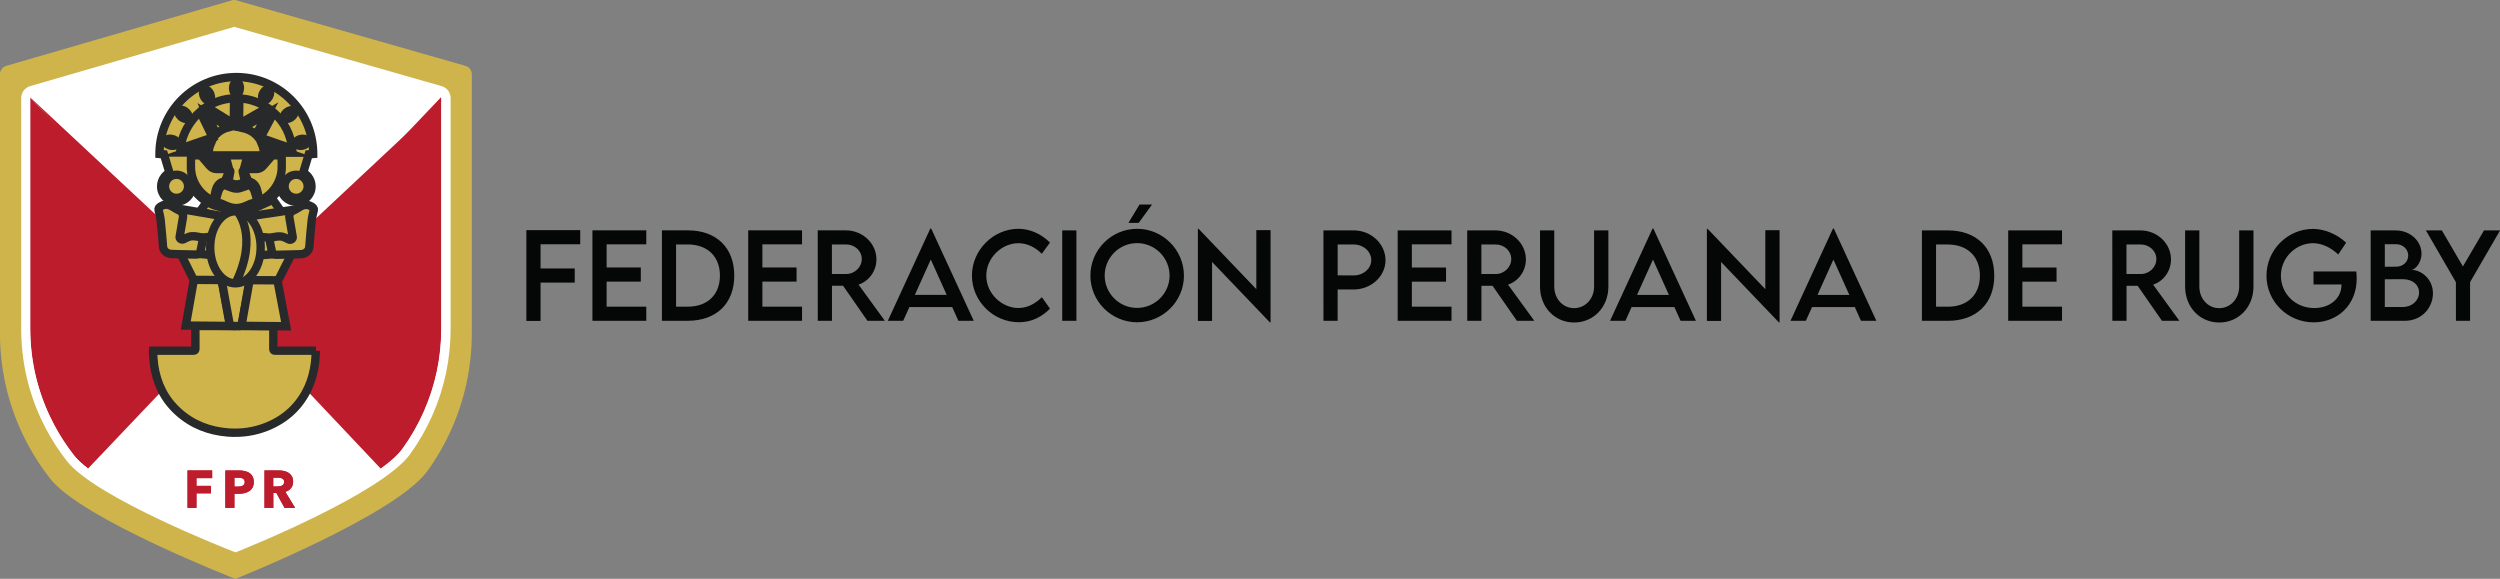 <?xml version="1.0" encoding="UTF-8" standalone="no"?>
<!-- Created with Inkscape (http://www.inkscape.org/) -->

<svg
   width="185.032mm"
   height="42.839mm"
   viewBox="0 0 185.032 42.839"
   version="1.1"
   id="svg1"
   xmlns="http://www.w3.org/2000/svg"
   xmlns:svg="http://www.w3.org/2000/svg">
  <rect x="0" y="0" width="185.032" height="42.839" fill="#808080" stroke="none"/>
  <defs
     id="defs1">
    <clipPath
       clipPathUnits="userSpaceOnUse"
       id="clipPath417">
      <path
         d="M 0,841.89 H 595.276 V 0 H 0 Z"
         transform="translate(-55.507,-112.842)"
         id="path417" />
    </clipPath>
    <clipPath
       clipPathUnits="userSpaceOnUse"
       id="clipPath419">
      <path
         d="M 0,841.89 H 595.276 V 0 H 0 Z"
         transform="translate(-137.88,-194.171)"
         id="path419" />
    </clipPath>
    <clipPath
       clipPathUnits="userSpaceOnUse"
       id="clipPath421">
      <path
         d="M 0,841.89 H 595.276 V 0 H 0 Z"
         transform="translate(-138.419,-192.876)"
         id="path421" />
    </clipPath>
    <clipPath
       clipPathUnits="userSpaceOnUse"
       id="clipPath423">
      <path
         d="M 0,841.89 H 595.276 V 0 H 0 Z"
         transform="translate(-137.538,-144.367)"
         id="path423" />
    </clipPath>
    <clipPath
       clipPathUnits="userSpaceOnUse"
       id="clipPath425">
      <path
         d="M 0,841.89 H 595.276 V 0 H 0 Z"
         transform="translate(-51.291,-195.213)"
         id="path425" />
    </clipPath>
    <clipPath
       clipPathUnits="userSpaceOnUse"
       id="clipPath427">
      <path
         d="M 0,841.89 H 595.276 V 0 H 0 Z"
         transform="translate(-111.25,-139.708)"
         id="path427" />
    </clipPath>
    <clipPath
       clipPathUnits="userSpaceOnUse"
       id="clipPath429">
      <path
         d="M 0,841.89 H 595.276 V 0 H 0 Z"
         transform="translate(-88.676,-171.369)"
         id="path429" />
    </clipPath>
    <clipPath
       clipPathUnits="userSpaceOnUse"
       id="clipPath431">
      <path
         d="M 0,841.89 H 595.276 V 0 H 0 Z"
         transform="translate(-102.227,-171.369)"
         id="path431" />
    </clipPath>
    <clipPath
       clipPathUnits="userSpaceOnUse"
       id="clipPath433">
      <path
         d="M 0,841.89 H 595.276 V 0 H 0 Z"
         transform="translate(-81.589,-169.643)"
         id="path433" />
    </clipPath>
    <clipPath
       clipPathUnits="userSpaceOnUse"
       id="clipPath435">
      <path
         d="M 0,841.89 H 595.276 V 0 H 0 Z"
         transform="translate(-83.941,-144.982)"
         id="path435" />
    </clipPath>
    <clipPath
       clipPathUnits="userSpaceOnUse"
       id="clipPath437">
      <path
         d="M 0,841.89 H 595.276 V 0 H 0 Z"
         transform="translate(-92.126,-156.857)"
         id="path437" />
    </clipPath>
    <clipPath
       clipPathUnits="userSpaceOnUse"
       id="clipPath439">
      <path
         d="M 0,841.89 H 595.276 V 0 H 0 Z"
         transform="translate(-94.553,-197.115)"
         id="path439" />
    </clipPath>
    <clipPath
       clipPathUnits="userSpaceOnUse"
       id="clipPath441">
      <path
         d="M 0,841.89 H 595.276 V 0 H 0 Z"
         transform="translate(-98.748,-177.817)"
         id="path441" />
    </clipPath>
    <clipPath
       clipPathUnits="userSpaceOnUse"
       id="clipPath443">
      <path
         d="M 0,841.89 H 595.276 V 0 H 0 Z"
         transform="translate(-99.94,-183.101)"
         id="path443" />
    </clipPath>
    <clipPath
       clipPathUnits="userSpaceOnUse"
       id="clipPath445">
      <path
         d="M 0,841.89 H 595.276 V 0 H 0 Z"
         transform="translate(-89.197,-183.164)"
         id="path445" />
    </clipPath>
    <clipPath
       clipPathUnits="userSpaceOnUse"
       id="clipPath447">
      <path
         d="M 0,841.89 H 595.276 V 0 H 0 Z"
         transform="translate(-81.185,-182.674)"
         id="path447" />
    </clipPath>
    <clipPath
       clipPathUnits="userSpaceOnUse"
       id="clipPath449">
      <path
         d="M 0,841.89 H 595.276 V 0 H 0 Z"
         transform="translate(-107.118,-183.049)"
         id="path449" />
    </clipPath>
    <clipPath
       clipPathUnits="userSpaceOnUse"
       id="clipPath451">
      <path
         d="M 0,841.89 H 595.276 V 0 H 0 Z"
         transform="translate(-88.389,-189.401)"
         id="path451" />
    </clipPath>
    <clipPath
       clipPathUnits="userSpaceOnUse"
       id="clipPath453">
      <path
         d="M 0,841.89 H 595.276 V 0 H 0 Z"
         transform="translate(-96.024,-186.524)"
         id="path453" />
    </clipPath>
    <clipPath
       clipPathUnits="userSpaceOnUse"
       id="clipPath455">
      <path
         d="M 0,841.89 H 595.276 V 0 H 0 Z"
         transform="translate(-99.61,-184.391)"
         id="path455" />
    </clipPath>
    <clipPath
       clipPathUnits="userSpaceOnUse"
       id="clipPath457">
      <path
         d="M 0,841.89 H 595.276 V 0 H 0 Z"
         transform="translate(-104.77,-188.424)"
         id="path457" />
    </clipPath>
    <clipPath
       clipPathUnits="userSpaceOnUse"
       id="clipPath459">
      <path
         d="M 0,841.89 H 595.276 V 0 H 0 Z"
         transform="translate(-83.351,-188.512)"
         id="path459" />
    </clipPath>
    <clipPath
       clipPathUnits="userSpaceOnUse"
       id="clipPath461">
      <path
         d="M 0,841.89 H 595.276 V 0 H 0 Z"
         transform="translate(-95.183,-192.648)"
         id="path461" />
    </clipPath>
    <clipPath
       clipPathUnits="userSpaceOnUse"
       id="clipPath463">
      <path
         d="M 0,841.89 H 595.276 V 0 H 0 Z"
         transform="translate(-88.278,-190.854)"
         id="path463" />
    </clipPath>
    <clipPath
       clipPathUnits="userSpaceOnUse"
       id="clipPath465">
      <path
         d="M 0,841.89 H 595.276 V 0 H 0 Z"
         transform="translate(-87.82,-192.891)"
         id="path465" />
    </clipPath>
    <clipPath
       clipPathUnits="userSpaceOnUse"
       id="clipPath467">
      <path
         d="M 0,841.89 H 595.276 V 0 H 0 Z"
         transform="translate(-100.42,-192.249)"
         id="path467" />
    </clipPath>
    <clipPath
       clipPathUnits="userSpaceOnUse"
       id="clipPath469">
      <path
         d="M 0,841.89 H 595.276 V 0 H 0 Z"
         transform="translate(-93.871,-194.663)"
         id="path469" />
    </clipPath>
    <clipPath
       clipPathUnits="userSpaceOnUse"
       id="clipPath471">
      <path
         d="M 0,841.89 H 595.276 V 0 H 0 Z"
         transform="translate(-94.641,-173.711)"
         id="path471" />
    </clipPath>
    <clipPath
       clipPathUnits="userSpaceOnUse"
       id="clipPath473">
      <path
         d="M 0,841.89 H 595.276 V 0 H 0 Z"
         transform="translate(-79.572,-174.191)"
         id="path473" />
    </clipPath>
    <clipPath
       clipPathUnits="userSpaceOnUse"
       id="clipPath475">
      <path
         d="M 0,841.89 H 595.276 V 0 H 0 Z"
         transform="translate(-104.671,-174.195)"
         id="path475" />
    </clipPath>
    <clipPath
       clipPathUnits="userSpaceOnUse"
       id="clipPath477">
      <path
         d="M 0,841.89 H 595.276 V 0 H 0 Z"
         transform="translate(-89.821,-178.707)"
         id="path477" />
    </clipPath>
    <clipPath
       clipPathUnits="userSpaceOnUse"
       id="clipPath479">
      <path
         d="M 0,841.89 H 595.276 V 0 H 0 Z"
         transform="translate(-97.348,-179.499)"
         id="path479" />
    </clipPath>
    <clipPath
       clipPathUnits="userSpaceOnUse"
       id="clipPath481">
      <path
         d="M 0,841.89 H 595.276 V 0 H 0 Z"
         transform="translate(-89.732,-163.653)"
         id="path481" />
    </clipPath>
    <clipPath
       clipPathUnits="userSpaceOnUse"
       id="clipPath483">
      <path
         d="M 0,841.89 H 595.276 V 0 H 0 Z"
         transform="translate(-82.571,-169.126)"
         id="path483" />
    </clipPath>
    <clipPath
       clipPathUnits="userSpaceOnUse"
       id="clipPath485">
      <path
         d="M 0,841.89 H 595.276 V 0 H 0 Z"
         transform="translate(-99.306,-163.609)"
         id="path485" />
    </clipPath>
    <clipPath
       clipPathUnits="userSpaceOnUse"
       id="clipPath487">
      <path
         d="M 0,841.89 H 595.276 V 0 H 0 Z"
         transform="translate(-106.469,-169.081)"
         id="path487" />
    </clipPath>
    <clipPath
       clipPathUnits="userSpaceOnUse"
       id="clipPath489">
      <path
         d="M 0,841.89 H 595.276 V 0 H 0 Z"
         transform="translate(-99.66,-161.398)"
         id="path489" />
    </clipPath>
    <clipPath
       clipPathUnits="userSpaceOnUse"
       id="clipPath491">
      <path
         d="M 0,841.89 H 595.276 V 0 H 0 Z"
         transform="translate(-94.726,-168.983)"
         id="path491" />
    </clipPath>
    <clipPath
       clipPathUnits="userSpaceOnUse"
       id="clipPath493">
      <path
         d="M 0,841.89 H 595.276 V 0 H 0 Z"
         transform="translate(-101.126,-189.515)"
         id="path493" />
    </clipPath>
    <clipPath
       clipPathUnits="userSpaceOnUse"
       id="clipPath495">
      <path
         d="M 0,841.89 H 595.276 V 0 H 0 Z"
         transform="translate(-89.583,-184.452)"
         id="path495" />
    </clipPath>
    <clipPath
       clipPathUnits="userSpaceOnUse"
       id="clipPath497">
      <path
         d="M 0,841.89 H 595.276 V 0 H 0 Z"
         transform="translate(-99.888,-183.121)"
         id="path497" />
    </clipPath>
    <clipPath
       clipPathUnits="userSpaceOnUse"
       id="clipPath499">
      <path
         d="M 0,841.89 H 595.276 V 0 H 0 Z"
         transform="translate(-107.519,-152.628)"
         id="path499" />
    </clipPath>
    <clipPath
       clipPathUnits="userSpaceOnUse"
       id="clipPath501">
      <path
         d="M 0,841.89 H 595.276 V 0 H 0 Z"
         transform="translate(-95.629,-144.921)"
         id="path501" />
    </clipPath>
    <clipPath
       clipPathUnits="userSpaceOnUse"
       id="clipPath503">
      <path
         d="M 0,841.89 H 595.276 V 0 H 0 Z"
         transform="translate(-84.313,-114.588)"
         id="path503" />
    </clipPath>
    <clipPath
       clipPathUnits="userSpaceOnUse"
       id="clipPath505">
      <path
         d="m 84.313,114.588 v -7.851 h 1.875 v 3.049 h 3.035 v 1.563 h -3.038 v 1.621 h 3.296 v 1.618 z"
         transform="translate(-84.913,-116.242)"
         id="path505" />
    </clipPath>
    <clipPath
       clipPathUnits="userSpaceOnUse"
       id="clipPath507">
      <path
         d="M 0,841.89 H 595.276 V 0 H 0 Z"
         transform="translate(-92.253,-114.58)"
         id="path507" />
    </clipPath>
    <clipPath
       clipPathUnits="userSpaceOnUse"
       id="clipPath509">
      <path
         d="m 92.253,114.58 v -7.845 h 1.895 v 2.956 h 0.944 c 0.407,0 0.799,0.048 1.177,0.135 v 0 c 0.377,0.089 0.709,0.231 0.995,0.422 v 0 c 0.291,0.188 0.52,0.444 0.688,0.758 v 0 c 0.17,0.313 0.256,0.701 0.256,1.16 v 0 c 0,0.45 -0.077,0.83 -0.239,1.137 v 0 c -0.158,0.307 -0.375,0.554 -0.656,0.743 v 0 c -0.275,0.186 -0.6,0.326 -0.978,0.409 v 0 c -0.369,0.084 -0.77,0.131 -1.199,0.131 v 0 z m 1.895,-1.527 h 0.834 c 0.169,0 0.335,-0.01 0.489,-0.031 v 0 c 0.163,-0.026 0.304,-0.067 0.43,-0.136 v 0 c 0.128,-0.066 0.226,-0.158 0.3,-0.276 v 0 c 0.075,-0.121 0.11,-0.273 0.11,-0.457 v 0 c 0,-0.183 -0.035,-0.335 -0.11,-0.458 v 0 c -0.074,-0.123 -0.176,-0.223 -0.304,-0.295 v 0 c -0.129,-0.073 -0.275,-0.127 -0.439,-0.154 v 0 c -0.162,-0.029 -0.334,-0.044 -0.51,-0.044 v 0 h -0.8 z"
         transform="translate(-92.944,-116.493)"
         id="path509" />
    </clipPath>
    <clipPath
       clipPathUnits="userSpaceOnUse"
       id="clipPath511">
      <path
         d="M 0,841.89 H 595.276 V 0 H 0 Z"
         transform="translate(-100.461,-114.588)"
         id="path511" />
    </clipPath>
    <clipPath
       clipPathUnits="userSpaceOnUse"
       id="clipPath513">
      <path
         d="m 100.462,114.588 v -7.851 h 1.851 l -0.003,3.117 h 0.647 l 1.708,-3.117 h 2.216 l -2.053,3.362 c 0.509,0.157 0.914,0.412 1.197,0.777 v 0 c 0.289,0.358 0.436,0.807 0.436,1.339 v 0 c 0,0.453 -0.085,0.83 -0.257,1.132 v 0 c -0.17,0.304 -0.399,0.547 -0.682,0.733 v 0 c -0.283,0.184 -0.605,0.314 -0.966,0.393 v 0 c -0.36,0.078 -0.728,0.115 -1.104,0.115 v 0 z m 1.836,-1.527 h 1.015 c 0.139,0 0.288,-0.016 0.441,-0.034 v 0 c 0.152,-0.022 0.291,-0.064 0.411,-0.13 v 0 c 0.124,-0.062 0.222,-0.148 0.303,-0.263 v 0 c 0.079,-0.115 0.116,-0.268 0.116,-0.452 v 0 c 0,-0.2 -0.042,-0.36 -0.128,-0.487 v 0 c -0.087,-0.127 -0.194,-0.223 -0.328,-0.287 v 0 c -0.136,-0.069 -0.282,-0.115 -0.448,-0.137 v 0 c -0.161,-0.026 -0.323,-0.044 -0.477,-0.044 v 0 h -0.905 z"
         transform="translate(-101.206,-116.645)"
         id="path513" />
    </clipPath>
  </defs>
  <g
     id="layer1"
     transform="translate(-3.819,-2.066)">
    <path
       id="path415"
       d="m 46.762,20.145 v -1.046 h -3.985 v 6.718 h 1.05 v -2.836 h 2.53 v -1.046 h -2.53 v -1.79 z m 4.89,0.004 v -1.034 h -3.985 v 6.693 h 3.985 v -1.046 h -2.935 v -1.852 h 2.53 v -1.046 h -2.53 v -1.716 z m 3.064,-1.034 h -1.906 v 6.693 h 1.906 c 2.125,0 3.448,-1.282 3.448,-3.34 0,-2.071 -1.323,-3.357 -3.448,-3.353 z m 0.008,5.647 h -0.868 v -4.605 h 0.856 c 1.468,0 2.39,0.889 2.39,2.307 0,1.414 -0.918,2.299 -2.377,2.299 z m 8.456,-4.614 v -1.034 h -3.985 v 6.693 h 3.985 v -1.046 h -2.935 v -1.852 h 2.53 v -1.046 h -2.53 v -1.716 z m 6.129,5.66 -1.947,-2.679 c 0.769,-0.248 1.323,-1 1.323,-1.864 0,-1.191 -1.021,-2.15 -2.265,-2.15 h -2.079 l 0.004,6.693 h 1.05 v -2.592 h 0.823 l 1.802,2.592 z m -3.919,-3.464 v -2.187 h 1.054 c 0.624,0 1.158,0.463 1.158,1.083 0,0.599 -0.525,1.108 -1.158,1.104 z m 9.361,3.464 h 1.137 l -3.15,-6.83 h -0.062 l -3.146,6.83 h 1.137 l 0.459,-1.017 h 3.167 z m -3.22,-1.918 1.178,-2.617 1.178,2.617 z m 7.696,2.026 c 0.996,0 1.732,-0.434 2.307,-1.005 l -0.604,-0.847 c -0.463,0.459 -1.05,0.798 -1.736,0.798 -1.199,0 -2.377,-1.042 -2.377,-2.394 0,-1.339 1.162,-2.402 2.373,-2.402 0.657,0 1.265,0.31 1.736,0.781 l 0.608,-0.827 c -0.653,-0.641 -1.455,-1.009 -2.323,-1.021 -1.881,0 -3.456,1.579 -3.456,3.464 0,1.889 1.575,3.452 3.473,3.452 z m 3.21,-0.107 h 1.05 v -6.693 h -1.05 z m 5.66,-7.247 0.988,-1.356 h -0.926 l -0.823,1.356 z m -0.12,7.355 c 1.906,0 3.469,-1.554 3.469,-3.448 0,-1.91 -1.563,-3.469 -3.464,-3.469 -1.906,0 -3.46,1.559 -3.46,3.469 0,1.893 1.554,3.448 3.456,3.448 z m 0,-1.062 c -1.319,0 -2.398,-1.075 -2.398,-2.394 0,-1.323 1.079,-2.402 2.398,-2.402 1.319,0 2.406,1.079 2.406,2.402 0,1.319 -1.087,2.394 -2.406,2.394 z m 8.826,-5.755 v 4.366 l -4.271,-4.465 h -0.054 v 6.817 h 1.05 v -4.366 l 4.279,4.473 h 0.05 v -6.825 z m 4.969,6.71 h 1.05 v -2.319 h 1.186 c 1.294,0 2.356,-0.972 2.356,-2.166 0,-1.215 -1.062,-2.208 -2.356,-2.208 h -2.237 z m 2.237,-3.361 -1.186,-0.004 v -2.286 h 1.186 c 0.719,0 1.302,0.521 1.302,1.158 0,0.628 -0.583,1.137 -1.302,1.133 z m 7.241,-2.299 v -1.034 h -3.985 v 6.693 h 3.985 v -1.046 h -2.935 v -1.852 h 2.53 v -1.046 h -2.53 v -1.716 z m 6.129,5.66 -1.947,-2.679 c 0.769,-0.248 1.323,-1 1.323,-1.864 0,-1.191 -1.021,-2.15 -2.265,-2.15 h -2.079 l 0.004,6.693 h 1.05 v -2.592 h 0.823 l 1.802,2.592 z m -3.919,-3.464 v -2.187 h 1.054 c 0.624,0 1.158,0.463 1.158,1.083 0,0.599 -0.525,1.108 -1.158,1.104 z m 6.866,3.588 c 1.426,0 2.534,-1.124 2.534,-2.662 v -4.155 h -1.058 v 4.151 c 0,0.926 -0.661,1.604 -1.48,1.604 -0.819,0 -1.468,-0.678 -1.468,-1.604 v -4.151 h -1.054 v 4.155 c 0,1.538 1.104,2.662 2.526,2.662 z m 7.877,-0.124 h 1.137 l -3.15,-6.83 h -0.062 l -3.146,6.83 h 1.137 l 0.459,-1.017 h 3.167 z m -3.22,-1.918 1.178,-2.617 1.178,2.617 z m 9.493,-4.791 v 4.366 l -4.271,-4.465 h -0.054 v 6.817 h 1.05 v -4.366 l 4.279,4.473 h 0.05 v -6.825 z m 7.082,6.71 h 1.137 l -3.15,-6.83 h -0.062 l -3.146,6.83 h 1.137 l 0.459,-1.017 h 3.167 z m -3.22,-1.918 1.178,-2.617 1.178,2.617 z m 9.634,-4.775 h -1.906 v 6.693 h 1.906 c 2.125,0 3.448,-1.282 3.448,-3.34 0,-2.071 -1.323,-3.357 -3.448,-3.353 z m 0.008,5.647 h -0.868 v -4.605 h 0.856 c 1.468,0 2.39,0.889 2.39,2.307 0,1.414 -0.918,2.299 -2.377,2.299 z m 8.456,-4.614 v -1.034 h -3.985 v 6.693 h 3.985 v -1.046 h -2.935 v -1.852 h 2.53 v -1.046 h -2.53 v -1.716 z m 8.688,5.66 -1.947,-2.679 c 0.769,-0.248 1.323,-1 1.323,-1.864 0,-1.191 -1.021,-2.15 -2.265,-2.15 h -2.079 l 0.004,6.693 h 1.05 v -2.592 h 0.823 l 1.802,2.592 z m -3.919,-3.464 v -2.187 h 1.054 c 0.624,0 1.158,0.463 1.158,1.083 0,0.599 -0.525,1.108 -1.158,1.104 z m 6.866,3.588 c 1.426,0 2.534,-1.124 2.534,-2.662 v -4.155 h -1.058 v 4.151 c 0,0.926 -0.661,1.604 -1.48,1.604 -0.819,0 -1.468,-0.678 -1.468,-1.604 v -4.151 h -1.054 v 4.155 c 0,1.538 1.104,2.662 2.526,2.662 z m 10.145,-3.779 h -3.167 v 0.963 h 2.071 v 0.021 c 0,1.021 -0.864,1.724 -2.013,1.724 -1.426,0 -2.472,-1.079 -2.472,-2.394 0,-1.385 1.158,-2.406 2.377,-2.406 0.637,0 1.339,0.322 1.864,0.839 l 0.587,-0.872 c -0.633,-0.616 -1.596,-1.021 -2.439,-1.025 -1.902,0 -3.456,1.563 -3.456,3.464 0,1.898 1.546,3.452 3.493,3.452 1.74,0 3.183,-1.253 3.183,-3.241 0,-0.19 -0.012,-0.372 -0.029,-0.525 z m 4.073,-0.116 c 0.248,0 0.752,-0.484 0.752,-1.203 0,-0.889 -0.781,-1.72 -1.935,-1.72 h -1.827 v 6.693 h 2.501 c 1.331,0 2.108,-1.013 2.108,-2.038 0,-1.042 -0.848,-1.732 -1.6,-1.732 z m -1.12,-1.902 c 0.471,0 0.889,0.356 0.889,0.835 0,0.475 -0.384,0.835 -0.901,0.831 l -0.831,0.004 v -1.67 z m 0.517,4.647 h -1.36 v -2.051 l 1.344,-0.004 c 0.761,0 1.191,0.463 1.191,0.972 0,0.645 -0.571,1.083 -1.174,1.083 z m 3.904,1.025 h 1.046 v -2.861 l 2.22,-3.832 H 187.669 l -1.563,2.667 -1.559,-2.667 h -1.182 l 2.22,3.832 z m 0,0"
       style="fill:#050606;fill-opacity:1;fill-rule:nonzero;stroke:none;stroke-width:0.353"
       aria-label="FEDERACIÓN PERUANA DE RUGBY" />
    <path
       id="path416"
       d="M 0,0 C -0.46,0.584 -0.906,1.182 -1.337,1.785 -3.08,4.22 -4.603,6.818 -5.884,9.55 c -2.986,6.367 -4.653,13.475 -4.653,20.973 v 54.286 c 0,0.816 0.538,1.534 1.324,1.762 L 38.55,100.44 87.064,86.568 c 0.788,-0.225 1.33,-0.946 1.33,-1.764 V 30.523 c 0,-7.127 -1.506,-13.904 -4.22,-20.024 C 82.775,7.344 81.058,4.364 79.062,1.599 72.399,-7.63 38.833,-20.992 38.833,-20.992 38.833,-20.992 6.667,-8.492 0,0"
       style="fill:#ceb44b;fill-opacity:1;fill-rule:nonzero;stroke:none"
       transform="matrix(0.353,0,0,-0.353,7.536,37.499)"
       clip-path="url(#clipPath417)" />
    <path
       id="path418"
       d="M 0,0 -43.785,12.521 -86.896,0.005 c -0.292,-0.086 -0.496,-0.36 -0.496,-0.664 v -49.304 c 0,-6.515 1.392,-12.781 4.132,-18.634 1.132,-2.407 2.489,-4.726 4.039,-6.894 0.387,-0.539 0.784,-1.072 1.191,-1.589 2.73,-3.482 10.521,-7.804 18.046,-11.422 7.519,-3.619 14.779,-6.532 16.448,-7.194 3.422,1.387 30.278,12.463 35.75,20.039 1.785,2.466 3.307,5.127 4.536,7.904 2.491,5.614 3.756,11.599 3.756,17.79 V -0.662 C 0.506,-0.36 0.298,-0.083 0,0"
       style="fill:#ffffff;fill-opacity:1;fill-rule:nonzero;stroke:none"
       transform="matrix(0.353,0,0,-0.353,36.596,8.808)"
       clip-path="url(#clipPath419)" />
    <path
       id="path420"
       d="m 0,0 -43.504,-40.704 -43.52,40.64 42.978,-46.895 z"
       style="fill:#bc1c2c;fill-opacity:1;fill-rule:nonzero;stroke:none"
       transform="matrix(0.353,0,0,-0.353,36.786,9.265)"
       clip-path="url(#clipPath421)" />
    <path
       id="path422"
       d="m 0,0 c 0,-6.068 -1.241,-11.94 -3.681,-17.446 -1.206,-2.723 -2.704,-5.329 -4.452,-7.75 -0.945,-1.31 -2.546,-2.732 -4.555,-4.181 L -43.276,3.004 -74.049,-29.37 c -1.264,0.961 -2.283,1.895 -2.973,2.775 -0.399,0.51 -0.791,1.035 -1.171,1.56 -1.518,2.128 -2.85,4.401 -3.957,6.762 -2.692,5.74 -4.056,11.886 -4.056,18.273 v 48.354 c 0,0.03 0.006,0.064 0.009,0.091 L -43.276,3.004 -0.022,48.509 C -0.008,48.457 0,48.406 0,48.353 Z"
       style="fill:#bc1c2c;fill-opacity:1;fill-rule:nonzero;stroke:none"
       transform="matrix(0.353,0,0,-0.353,36.475,26.378)"
       clip-path="url(#clipPath423)" />
    <path
       id="path424"
       d="m 0,0 c -1.104,-0.321 -1.875,-1.347 -1.875,-2.491 v -48.353 c 0,-6.671 1.43,-13.09 4.237,-19.087 1.158,-2.468 2.549,-4.841 4.138,-7.063 0.392,-0.551 0.802,-1.099 1.216,-1.625 6.034,-7.685 33.818,-18.543 34.999,-19 l 0.348,-0.137 0.352,0.141 c 1.232,0.487 30.227,12.1 36.254,20.45 1.826,2.529 3.39,5.254 4.65,8.098 2.55,5.752 3.845,11.881 3.845,18.223 v 48.351 c 0,1.146 -0.775,2.172 -1.882,2.49 L 42.804,12.431 Z m 26.923,-88.641 c -7.382,3.549 -15.02,7.787 -17.697,11.201 -0.4,0.509 -0.789,1.035 -1.17,1.561 -1.517,2.126 -2.851,4.4 -3.956,6.763 -2.693,5.737 -4.058,11.884 -4.058,18.272 v 48.353 c 0,0.299 0.203,0.569 0.49,0.649 l 42.276,12.28 42.946,-12.282 c 0.289,-0.083 0.493,-0.353 0.493,-0.649 v -48.351 c 0,-6.07 -1.241,-11.942 -3.681,-17.448 -1.206,-2.723 -2.701,-5.329 -4.45,-7.75 -5.366,-7.432 -31.704,-18.293 -35.063,-19.652 -1.637,0.648 -8.755,3.504 -16.13,7.053"
       style="fill:#ffffff;fill-opacity:1;fill-rule:nonzero;stroke:none"
       transform="matrix(0.353,0,0,-0.353,6.049,8.441)"
       clip-path="url(#clipPath425)" />
    <path
       id="path426"
       d="m 0,0 h -0.582 c -2.648,0 -5.295,0.006 -7.943,-0.004 -0.308,0 -0.413,0.084 -0.41,0.417 0.011,1.432 -0.01,2.863 0.011,4.295 0.007,0.375 0.105,0.454 -0.261,0.454 -5.144,-0.013 -10.491,0.017 -15.635,0.017 h -0.456 V 4.714 c 0,-1.423 -0.01,-2.843 0.01,-4.259 0.004,-0.366 -0.098,-0.459 -0.449,-0.459 -2.659,0.015 -5.323,0.004 -7.979,0.002 h -0.439 c -0.013,-0.142 -0.033,-0.22 -0.028,-0.299 0.072,-0.917 0.102,-1.844 0.234,-2.754 0.564,-3.868 2.193,-7.166 5.069,-9.761 2.966,-2.683 6.494,-4.02 10.392,-4.333 2.841,-0.218 5.613,0.171 8.27,1.257 3.886,1.592 6.811,4.261 8.602,8.187 0.727,1.601 1.155,3.298 1.388,5.043 C -0.093,-1.806 -0.067,-0.931 0,0"
       style="fill:#ceb44b;fill-opacity:1;fill-rule:evenodd;stroke:#28292b;stroke-width:1.754;stroke-linecap:butt;stroke-linejoin:miter;stroke-miterlimit:10;stroke-dasharray:none;stroke-opacity:1"
       transform="matrix(0.353,0,0,-0.353,27.201,28.021)"
       clip-path="url(#clipPath427)" />
    <path
       id="path428"
       d="m 0,0 -1.783,-2.486 8.29,-2.015 0.065,1.588 z"
       style="fill:#ceb44b;fill-opacity:1;fill-rule:evenodd;stroke:#28292b;stroke-width:1.754;stroke-linecap:butt;stroke-linejoin:miter;stroke-miterlimit:10;stroke-dasharray:none;stroke-opacity:1"
       transform="matrix(0.353,0,0,-0.353,19.237,16.852)"
       clip-path="url(#clipPath429)" />
    <path
       id="path430"
       d="M 0,0 1.933,-2.751 -7.054,-4.98 -7.127,-3.222 Z"
       style="fill:#ceb44b;fill-opacity:1;fill-rule:evenodd;stroke:#28292b;stroke-width:1.754;stroke-linecap:butt;stroke-linejoin:miter;stroke-miterlimit:10;stroke-dasharray:none;stroke-opacity:1"
       transform="matrix(0.353,0,0,-0.353,24.018,16.852)"
       clip-path="url(#clipPath431)" />
    <path
       id="path432"
       d="m 0,0 12.792,-2.175 12.448,1.857 1.093,-5.76 -4.665,-9.211 -17.577,0.061 -4.784,9.599 z"
       style="fill:#ceb44b;fill-opacity:1;fill-rule:evenodd;stroke:#28292b;stroke-width:1.754;stroke-linecap:butt;stroke-linejoin:miter;stroke-miterlimit:10;stroke-dasharray:none;stroke-opacity:1"
       transform="matrix(0.353,0,0,-0.353,16.737,17.461)"
       clip-path="url(#clipPath433)" />
    <path
       id="path434"
       d="M 0,0 9.364,-0.085 7.537,9.545 1.701,9.577 Z"
       style="fill:#ceb44b;fill-opacity:1;fill-rule:evenodd;stroke:#28292b;stroke-width:1.754;stroke-linecap:butt;stroke-linejoin:miter;stroke-miterlimit:10;stroke-dasharray:none;stroke-opacity:1"
       transform="matrix(0.353,0,0,-0.353,17.567,26.161)"
       clip-path="url(#clipPath435)" />
    <path
       id="path436"
       d="m 0,0 c -0.228,-0.661 -0.429,-1.224 -0.613,-1.799 -0.051,-0.15 -0.064,-0.378 -0.034,-0.532 0.534,-3.072 1.135,-6.326 1.697,-9.378 0.041,-0.219 0.18,-0.227 0.318,-0.229 0.624,-0.058 1.262,-0.006 1.885,-0.037 0.227,-0.004 0.317,0.116 0.383,0.479 0.524,3.023 1.061,6.034 1.59,9.042 0.027,0.179 0.06,0.427 0.017,0.566 C 5.046,-1.265 4.828,-0.674 4.582,0.018 3.063,-1.902 1.503,-1.763 0,0"
       style="fill:#ceb44b;fill-opacity:1;fill-rule:evenodd;stroke:#28292b;stroke-width:1.754;stroke-linecap:butt;stroke-linejoin:miter;stroke-miterlimit:10;stroke-dasharray:none;stroke-opacity:1"
       transform="matrix(0.353,0,0,-0.353,20.454,21.972)"
       clip-path="url(#clipPath437)" />
    <path
       id="path438"
       d="m 0,0 c -8.897,0 -16.113,-7.215 -16.113,-16.113 v -0.012 l 0.929,-0.078 1.167,-3.858 c -0.407,-0.213 -0.77,-0.504 -1.049,-0.86 -0.439,-0.552 -0.699,-1.246 -0.699,-2.004 0,-1.775 1.439,-3.217 3.217,-3.217 1.778,0 3.216,1.442 3.216,3.22 0,0.023 -0.002,0.044 -0.002,0.067 0.343,-0.625 0.76,-1.209 1.241,-1.729 1.036,-1.115 2.356,-1.974 3.812,-2.43 0.184,-0.053 0.367,-0.11 0.552,-0.152 l 0.137,-0.034 0.101,-0.027 c 0.069,-0.025 0.145,-0.051 0.224,-0.085 0.318,-0.135 0.658,-0.299 1.007,-0.442 0.701,-0.28 1.469,-0.481 2.264,-0.478 0.795,0 1.563,0.208 2.261,0.495 0.346,0.139 0.69,0.308 1.001,0.436 0.076,0.03 0.147,0.054 0.203,0.072 0.022,0.006 0.089,0.021 0.129,0.031 l 0.139,0.035 c 0.182,0.042 0.365,0.096 0.55,0.151 0.141,0.042 0.489,0.15 0.648,0.236 1.197,0.486 2.283,1.248 3.164,2.195 0.48,0.517 0.892,1.096 1.231,1.713 v -0.052 c 0,-1.777 1.441,-3.219 3.218,-3.216 1.781,0 3.215,1.442 3.215,3.216 0,0.758 -0.262,1.452 -0.696,1.999 -0.284,0.356 -0.642,0.65 -1.052,0.863 l 1.167,3.862 0.932,0.073 v 0.013 C 16.114,-7.213 8.9,0 0.004,0 H 0"
       style="fill:#ceb44b;fill-opacity:1;fill-rule:nonzero;stroke:#28292b;stroke-width:1.754;stroke-linecap:butt;stroke-linejoin:miter;stroke-miterlimit:10;stroke-dasharray:none;stroke-opacity:1"
       transform="matrix(0.353,0,0,-0.353,21.311,7.769)"
       clip-path="url(#clipPath439)" />
    <path
       id="path440"
       d="m 0,0 c 0.537,0 1.049,0.235 1.401,0.64 l 1.9,2.199 c 0.009,0.01 0.01,0.019 0.01,0.029 H 5.306 L 5.328,0.993 C 5.335,0.62 5.336,0.284 5.313,-0.063 5.286,-0.409 5.244,-0.751 5.174,-1.086 4.893,-2.44 4.243,-3.715 3.314,-4.747 2.608,-5.539 1.73,-6.178 0.772,-6.628 0.689,-6.669 0.637,-6.688 0.586,-6.708 c -0.032,0.333 -0.082,0.659 -0.14,0.99 -0.075,0.432 -0.157,0.864 -0.282,1.302 -0.029,0.108 -0.062,0.219 -0.105,0.331 -0.044,0.12 -0.092,0.226 -0.147,0.336 -0.114,0.214 -0.258,0.422 -0.441,0.605 -0.183,0.184 -0.408,0.341 -0.671,0.437 -0.131,0.052 -0.271,0.083 -0.424,0.096 h -0.038 l -0.394,0.915 c -0.185,0.43 -0.378,0.862 -0.569,1.294 -0.028,0.056 -0.09,0.089 -0.155,0.071 -0.068,-0.02 -0.108,-0.091 -0.089,-0.16 0.125,-0.453 0.51,-2.365 0.51,-2.365 l -0.699,-0.177 c -0.193,-0.041 -0.387,-0.083 -0.58,-0.127 -0.167,-0.04 -0.322,-0.062 -0.484,-0.065 -0.16,0 -0.323,0.016 -0.478,0.047 l -0.061,0.018 -0.071,0.016 -0.145,0.035 c -0.098,0.022 -0.194,0.045 -0.294,0.066 l -0.699,0.189 c 0.078,0.34 0.314,1.913 0.417,2.369 0.016,0.06 -0.015,0.125 -0.076,0.152 -0.066,0.024 -0.142,-0.008 -0.172,-0.076 -0.178,-0.43 -0.356,-0.859 -0.529,-1.292 -0.122,-0.3 -0.241,-0.604 -0.358,-0.907 -0.039,0 -0.079,-0.003 -0.12,-0.003 C -6.86,-2.624 -7,-2.655 -7.131,-2.707 -7.395,-2.803 -7.618,-2.96 -7.802,-3.144 c -0.184,-0.183 -0.328,-0.391 -0.44,-0.605 -0.056,-0.11 -0.107,-0.216 -0.148,-0.336 -0.043,-0.112 -0.076,-0.223 -0.108,-0.331 -0.121,-0.438 -0.207,-0.87 -0.281,-1.302 -0.055,-0.336 -0.109,-0.672 -0.143,-1.014 -0.255,0.107 -0.508,0.232 -0.75,0.37 -0.037,0.016 -0.072,0.036 -0.106,0.058 -0.719,0.412 -1.37,0.937 -1.921,1.554 -0.93,1.033 -1.58,2.306 -1.863,3.661 -0.063,0.338 -0.109,0.68 -0.139,1.023 -0.023,0.348 -0.02,0.683 -0.012,1.054 l 0.025,1.88 h 1.446 0.606 c 0,-0.01 0.002,-0.019 0.009,-0.029 l 1.9,-2.199 C -9.375,0.235 -8.861,0 -8.324,0 h 2.606 l -0.571,2.133 c -0.096,0.365 -0.378,0.638 -0.723,0.735 h 5.703 C -1.658,2.771 -1.939,2.498 -2.035,2.133 L -2.607,0 Z"
       style="fill:#ceb44b;fill-opacity:1;fill-rule:nonzero;stroke:#28292b;stroke-width:1.754;stroke-linecap:butt;stroke-linejoin:miter;stroke-miterlimit:10;stroke-dasharray:none;stroke-opacity:1"
       transform="matrix(0.353,0,0,-0.353,22.791,14.577)"
       clip-path="url(#clipPath441)" />
    <path
       id="path442"
       d="M 0,0 5.157,-1.805 H 0.422 C 0.376,-1.169 0.233,-0.561 0,0"
       style="fill:#c41d28;fill-opacity:1;fill-rule:nonzero;stroke:#28292b;stroke-width:1.169;stroke-linecap:butt;stroke-linejoin:miter;stroke-miterlimit:10;stroke-dasharray:none;stroke-opacity:1"
       transform="matrix(0.353,0,0,-0.353,23.211,12.713)"
       clip-path="url(#clipPath443)" />
    <path
       id="path444"
       d="M 0,0 C -0.249,-0.578 -0.405,-1.211 -0.45,-1.868 H -5.38 Z"
       style="fill:#ceb44b;fill-opacity:1;fill-rule:nonzero;stroke:#28292b;stroke-width:1.754;stroke-linecap:butt;stroke-linejoin:miter;stroke-miterlimit:10;stroke-dasharray:none;stroke-opacity:1"
       transform="matrix(0.353,0,0,-0.353,19.421,12.691)"
       clip-path="url(#clipPath445)" />
    <path
       id="path446"
       d="M 0,0 C -0.695,0.013 -1.384,0.388 -1.465,0.839 -1.546,1.298 -0.97,1.58 -0.261,1.484 0.376,1.396 0.897,1.032 0.962,0.66 1.028,0.295 0.631,0 0.021,0 H 0"
       style="fill:#ceb44b;fill-opacity:1;fill-rule:nonzero;stroke:#28292b;stroke-width:1.754;stroke-linecap:butt;stroke-linejoin:miter;stroke-miterlimit:10;stroke-dasharray:none;stroke-opacity:1"
       transform="matrix(0.353,0,0,-0.353,16.595,12.864)"
       clip-path="url(#clipPath447)" />
    <path
       id="path448"
       d="M 0,0 C -0.252,0.388 0.171,0.871 0.863,1.057 1.482,1.227 2.106,1.089 2.307,0.771 2.511,0.454 2.246,0.042 1.677,-0.208 1.43,-0.315 1.162,-0.369 0.909,-0.369 0.508,-0.369 0.153,-0.237 0,0"
       style="fill:#ceb44b;fill-opacity:1;fill-rule:nonzero;stroke:#28292b;stroke-width:1.754;stroke-linecap:butt;stroke-linejoin:miter;stroke-miterlimit:10;stroke-dasharray:none;stroke-opacity:1"
       transform="matrix(0.353,0,0,-0.353,25.744,12.732)"
       clip-path="url(#clipPath449)" />
    <path
       id="path450"
       d="M 0,0 4.541,-2.805 C 3.548,-3.055 2.655,-3.557 1.939,-4.241 Z"
       style="fill:#ceb44b;fill-opacity:1;fill-rule:nonzero;stroke:#28292b;stroke-width:1.754;stroke-linecap:butt;stroke-linejoin:miter;stroke-miterlimit:10;stroke-dasharray:none;stroke-opacity:1"
       transform="matrix(0.353,0,0,-0.353,19.136,10.491)"
       clip-path="url(#clipPath451)" />
    <path
       id="path452"
       d="M 0,0 4.979,2.852 2.653,-1.525 C 1.932,-0.797 1.02,-0.265 0,0"
       style="fill:#ceb44b;fill-opacity:1;fill-rule:nonzero;stroke:#28292b;stroke-width:1.169;stroke-linecap:butt;stroke-linejoin:miter;stroke-miterlimit:10;stroke-dasharray:none;stroke-opacity:1"
       transform="matrix(0.353,0,0,-0.353,21.83,11.506)"
       clip-path="url(#clipPath453)" />
    <path
       id="path454"
       d="M 0,0 2.799,5.271 C 4.935,3.358 6.369,0.679 6.663,-2.335 Z"
       style="fill:#ceb44b;fill-opacity:1;fill-rule:nonzero;stroke:#28292b;stroke-width:1.754;stroke-linecap:butt;stroke-linejoin:miter;stroke-miterlimit:10;stroke-dasharray:none;stroke-opacity:1"
       transform="matrix(0.353,0,0,-0.353,23.095,12.258)"
       clip-path="url(#clipPath455)" />
    <path
       id="path456"
       d="M 0,0 C -0.388,0.243 -0.214,0.86 0.34,1.319 0.831,1.733 1.448,1.873 1.772,1.675 2.088,1.469 2.034,0.971 1.609,0.518 1.259,0.145 0.763,-0.096 0.369,-0.096 0.229,-0.096 0.102,-0.066 0,0"
       style="fill:#ceb44b;fill-opacity:1;fill-rule:nonzero;stroke:#28292b;stroke-width:1.754;stroke-linecap:butt;stroke-linejoin:miter;stroke-miterlimit:10;stroke-dasharray:none;stroke-opacity:1"
       transform="matrix(0.353,0,0,-0.353,24.915,10.836)"
       clip-path="url(#clipPath457)" />
    <path
       id="path458"
       d="m 0,0 c -0.614,0.324 -1.056,0.976 -0.922,1.415 0.136,0.441 0.777,0.43 1.366,0.022 C 0.968,1.072 1.268,0.508 1.157,0.146 1.091,-0.063 0.895,-0.179 0.635,-0.179 0.449,-0.179 0.231,-0.122 0,0"
       style="fill:#ceb44b;fill-opacity:1;fill-rule:nonzero;stroke:#28292b;stroke-width:1.754;stroke-linecap:butt;stroke-linejoin:miter;stroke-miterlimit:10;stroke-dasharray:none;stroke-opacity:1"
       transform="matrix(0.353,0,0,-0.353,17.359,10.805)"
       clip-path="url(#clipPath459)" />
    <path
       id="path460"
       d="M 0,0 C 2.172,-0.114 4.19,-0.818 5.895,-1.953 L -0.063,-5.366 Z"
       style="fill:#ceb44b;fill-opacity:1;fill-rule:nonzero;stroke:#28292b;stroke-width:1.754;stroke-linecap:butt;stroke-linejoin:miter;stroke-miterlimit:10;stroke-dasharray:none;stroke-opacity:1"
       transform="matrix(0.353,0,0,-0.353,21.533,9.346)"
       clip-path="url(#clipPath461)" />
    <path
       id="path462"
       d="M 0,0 C 1.691,1.069 3.673,1.719 5.799,1.799 L 5.732,-3.549 Z"
       style="fill:#ceb44b;fill-opacity:1;fill-rule:nonzero;stroke:#28292b;stroke-width:1.754;stroke-linecap:butt;stroke-linejoin:miter;stroke-miterlimit:10;stroke-dasharray:none;stroke-opacity:1"
       transform="matrix(0.353,0,0,-0.353,19.097,9.978)"
       clip-path="url(#clipPath463)" />
    <path
       id="path464"
       d="M 0,0 C -0.321,0.557 -0.351,1.191 -0.098,1.469 0.157,1.748 0.638,1.611 1.011,1.11 1.43,0.557 1.554,-0.221 1.244,-0.562 1.155,-0.659 1.039,-0.709 0.917,-0.709 0.616,-0.709 0.255,-0.438 0,0"
       style="fill:#ceb44b;fill-opacity:1;fill-rule:nonzero;stroke:#28292b;stroke-width:1.754;stroke-linecap:butt;stroke-linejoin:miter;stroke-miterlimit:10;stroke-dasharray:none;stroke-opacity:1"
       transform="matrix(0.353,0,0,-0.353,18.936,9.26)"
       clip-path="url(#clipPath465)" />
    <path
       id="path466"
       d="M 0,0 C -0.456,0.033 -0.591,0.662 -0.323,1.326 -0.084,1.922 0.392,2.336 0.77,2.312 1.146,2.282 1.335,1.818 1.174,1.216 1,0.563 0.489,-0.003 0.037,-0.003 0.026,-0.003 0.012,0 0,0"
       style="fill:#ceb44b;fill-opacity:1;fill-rule:nonzero;stroke:#28292b;stroke-width:1.754;stroke-linecap:butt;stroke-linejoin:miter;stroke-miterlimit:10;stroke-dasharray:none;stroke-opacity:1"
       transform="matrix(0.353,0,0,-0.353,23.381,9.486)"
       clip-path="url(#clipPath467)" />
    <path
       id="path468"
       d="M 0,0 C -0.04,0.638 0.218,1.222 0.571,1.356 0.922,1.491 1.29,1.153 1.403,0.54 1.525,-0.145 1.29,-0.896 0.858,-1.062 0.803,-1.083 0.748,-1.091 0.694,-1.091 0.334,-1.093 0.035,-0.622 0,0"
       style="fill:#ceb44b;fill-opacity:1;fill-rule:nonzero;stroke:#28292b;stroke-width:1.754;stroke-linecap:butt;stroke-linejoin:miter;stroke-miterlimit:10;stroke-dasharray:none;stroke-opacity:1"
       transform="matrix(0.353,0,0,-0.353,21.07,8.634)"
       clip-path="url(#clipPath469)" />
    <path
       id="path470"
       d="M 0,0 C 0.119,0.002 0.238,0.014 0.353,0.031 0.471,0.049 0.59,0.08 0.696,0.112 0.887,0.174 1.079,0.235 1.262,0.301 L 2.396,0.698 2.445,0.716 H 2.454 C 2.518,0.718 2.595,0.708 2.67,0.688 2.818,0.646 2.969,0.568 3.102,0.453 3.239,0.338 3.356,0.198 3.459,0.036 3.514,-0.042 3.563,-0.128 3.6,-0.214 3.638,-0.3 3.678,-0.396 3.715,-0.49 3.859,-0.884 3.977,-1.298 4.087,-1.712 4.17,-2.058 4.255,-2.408 4.316,-2.754 4.2,-2.798 4.083,-2.84 3.967,-2.879 3.8,-2.93 3.634,-2.979 3.465,-3.021 L 3.196,-3.087 C 3.079,-3.116 2.983,-3.155 2.894,-3.193 2.527,-3.345 2.218,-3.502 1.888,-3.637 1.246,-3.903 0.583,-4.08 -0.086,-4.082 c -0.669,0 -1.336,0.168 -1.979,0.436 -0.329,0.129 -0.642,0.287 -0.996,0.436 -0.088,0.037 -0.183,0.075 -0.286,0.111 l -0.164,0.046 -0.124,0.032 c -0.169,0.037 -0.334,0.091 -0.501,0.137 -0.064,0.025 -0.13,0.049 -0.19,0.069 -0.014,0.004 -0.068,0.022 -0.11,0.04 0.059,0.352 0.143,0.711 0.233,1.063 0.109,0.414 0.227,0.828 0.369,1.222 0.039,0.094 0.076,0.19 0.117,0.276 0.037,0.086 0.09,0.172 0.139,0.25 0.104,0.162 0.223,0.302 0.356,0.417 0.133,0.115 0.285,0.193 0.434,0.235 0.077,0.02 0.152,0.03 0.216,0.028 0.027,0 0.061,0 0.095,-0.003 l 0.063,-0.022 1.128,-0.407 c 0.092,-0.034 0.187,-0.066 0.281,-0.1 L -0.863,0.14 -0.792,0.114 -0.708,0.091 C -0.49,0.029 -0.263,0 -0.04,0 H 0"
       style="fill:#ceb44b;fill-opacity:1;fill-rule:nonzero;stroke:#28292b;stroke-width:1.754;stroke-linecap:butt;stroke-linejoin:miter;stroke-miterlimit:10;stroke-dasharray:none;stroke-opacity:1"
       transform="matrix(0.353,0,0,-0.353,21.342,16.026)"
       clip-path="url(#clipPath471)" />
    <path
       id="path472"
       d="m 0,0 c 0,0.727 0.321,1.381 0.827,1.827 0.427,0.378 0.991,0.606 1.605,0.606 0.616,0 1.177,-0.228 1.604,-0.606 0.505,-0.446 0.826,-1.1 0.826,-1.824 0,-1.344 -1.087,-2.43 -2.43,-2.43 C 1.091,-2.427 0.002,-1.341 0,0"
       style="fill:#ceb44b;fill-opacity:1;fill-rule:nonzero;stroke:#28292b;stroke-width:1.754;stroke-linecap:butt;stroke-linejoin:miter;stroke-miterlimit:10;stroke-dasharray:none;stroke-opacity:1"
       transform="matrix(0.353,0,0,-0.353,16.026,15.857)"
       clip-path="url(#clipPath473)" />
    <path
       id="path474"
       d="M 0,0 C 0,0.727 0.318,1.379 0.827,1.827 1.25,2.202 1.814,2.428 2.43,2.428 3.041,2.428 3.604,2.202 4.033,1.827 4.538,1.379 4.86,0.729 4.86,0 4.86,-1.343 3.771,-2.43 2.43,-2.43 1.088,-2.43 0,-1.343 0,0"
       style="fill:#ceb44b;fill-opacity:1;fill-rule:nonzero;stroke:#28292b;stroke-width:1.754;stroke-linecap:butt;stroke-linejoin:miter;stroke-miterlimit:10;stroke-dasharray:none;stroke-opacity:1"
       transform="matrix(0.353,0,0,-0.353,24.88,15.855)"
       clip-path="url(#clipPath475)" />
    <path
       id="path476"
       d="m 0,0 -1.143,1.326 c -0.033,0.04 -0.004,0.099 0.042,0.099 h 2.284 c 0.383,0 0.725,-0.26 0.822,-0.633 l 0.29,-1.086 H 0.647 C 0.398,-0.294 0.164,-0.187 0,0"
       style="fill:#ceb44b;fill-opacity:1;fill-rule:nonzero;stroke:#28292b;stroke-width:1.754;stroke-linecap:butt;stroke-linejoin:miter;stroke-miterlimit:10;stroke-dasharray:none;stroke-opacity:1"
       transform="matrix(0.353,0,0,-0.353,19.641,14.263)"
       clip-path="url(#clipPath477)" />
    <path
       id="path478"
       d="m 0,0 c 0.097,0.373 0.436,0.633 0.822,0.633 h 2.282 c 0.049,0 0.076,-0.059 0.044,-0.099 L 2,-0.792 C 1.838,-0.979 1.605,-1.086 1.356,-1.086 h -1.647 z"
       style="fill:#ceb44b;fill-opacity:1;fill-rule:nonzero;stroke:#28292b;stroke-width:1.754;stroke-linecap:butt;stroke-linejoin:miter;stroke-miterlimit:10;stroke-dasharray:none;stroke-opacity:1"
       transform="matrix(0.353,0,0,-0.353,22.297,13.984)"
       clip-path="url(#clipPath479)" />
    <path
       id="path480"
       d="m 0,0 v -3.908 c -1.483,0.128 -2.922,0.25 -4.418,0.38 0,1.012 0,2.007 0.015,3.001 0.007,0.063 0.193,0.172 0.333,0.181 C -2.745,-0.221 -1.407,-0.118 0,0"
       style="fill:#ceb44b;fill-opacity:1;fill-rule:evenodd;stroke:#28292b;stroke-width:1.754;stroke-linecap:butt;stroke-linejoin:miter;stroke-miterlimit:10;stroke-dasharray:none;stroke-opacity:1"
       transform="matrix(0.353,0,0,-0.353,19.61,19.574)"
       clip-path="url(#clipPath481)" />
    <path
       id="path482"
       d="M 0,0 C 0.571,-0.275 0.885,-0.837 0.792,-1.408 0.581,-2.671 0.379,-3.896 0.16,-5.12 0.135,-5.24 0.111,-5.359 0.086,-5.479 c -0.103,-0.445 0.441,-0.786 0.875,-0.543 0.343,0.189 0.7,0.365 1.084,0.498 0.745,0.257 1.518,0.084 2.321,-0.071 0.366,-0.071 0.603,-0.384 0.54,-0.709 C 4.752,-7.113 4.605,-7.905 4.422,-8.692 4.34,-9.032 4.038,-9.263 3.459,-9.244 c -1.687,0.05 -3.377,0.047 -5.063,0.118 -1.029,0.041 -1.723,0.711 -1.791,1.535 -0.148,1.854 -0.3,3.707 -0.498,5.56 -0.077,0.714 -0.28,1.421 -0.437,2.127 -0.078,0.355 0.096,0.513 0.491,0.784 0.104,0.071 0.426,0.209 0.527,0.252 C -2.018,1.5 -1.189,0.554 -0.252,0.12 -0.169,0.08 -0.083,0.039 0,0"
       style="fill:#ceb44b;fill-opacity:1;fill-rule:evenodd;stroke:#28292b;stroke-width:1.754;stroke-linecap:butt;stroke-linejoin:miter;stroke-miterlimit:10;stroke-dasharray:none;stroke-opacity:1"
       transform="matrix(0.353,0,0,-0.353,17.084,17.643)"
       clip-path="url(#clipPath483)" />
    <path
       id="path484"
       d="m 0,0 v -3.908 c 1.484,0.127 2.924,0.25 4.42,0.379 0,1.012 0,2.007 -0.015,3.004 -0.008,0.061 -0.194,0.17 -0.334,0.179 C 2.748,-0.221 1.411,-0.116 0,0"
       style="fill:#ceb44b;fill-opacity:1;fill-rule:evenodd;stroke:#28292b;stroke-width:1.754;stroke-linecap:butt;stroke-linejoin:miter;stroke-miterlimit:10;stroke-dasharray:none;stroke-opacity:1"
       transform="matrix(0.353,0,0,-0.353,22.987,19.59)"
       clip-path="url(#clipPath485)" />
    <path
       id="path486"
       d="m 0,0 c -0.572,-0.274 -0.888,-0.836 -0.792,-1.404 0.21,-1.266 0.412,-2.492 0.632,-3.713 0.022,-0.122 0.047,-0.242 0.074,-0.362 0.103,-0.444 -0.442,-0.786 -0.879,-0.542 -0.34,0.189 -0.697,0.368 -1.082,0.5 -0.744,0.254 -1.518,0.084 -2.32,-0.074 -0.366,-0.068 -0.601,-0.383 -0.54,-0.706 0.152,-0.811 0.3,-1.603 0.484,-2.39 0.08,-0.338 0.384,-0.572 0.963,-0.552 1.687,0.049 3.377,0.047 5.063,0.118 1.029,0.044 1.724,0.711 1.79,1.537 0.149,1.854 0.301,3.707 0.5,5.558 0.076,0.714 0.279,1.418 0.437,2.127 C 4.405,0.451 4.233,0.611 3.839,0.883 3.734,0.952 3.412,1.089 3.312,1.134 2.015,1.504 1.188,0.555 0.252,0.12 0.167,0.079 0.083,0.042 0,0"
       style="fill:#ceb44b;fill-opacity:1;fill-rule:evenodd;stroke:#28292b;stroke-width:1.754;stroke-linecap:butt;stroke-linejoin:miter;stroke-miterlimit:10;stroke-dasharray:none;stroke-opacity:1"
       transform="matrix(0.353,0,0,-0.353,25.515,17.659)"
       clip-path="url(#clipPath487)" />
    <path
       id="path488"
       d="m 0,0 c 0,-4.17 -2.37,-7.554 -5.292,-7.554 -2.923,0 -5.292,3.384 -5.292,7.554 0,4.173 2.369,7.554 5.292,7.554 C -2.37,7.554 0,4.173 0,0"
       style="fill:#ceb44b;fill-opacity:1;fill-rule:evenodd;stroke:#28292b;stroke-width:1.754;stroke-linecap:butt;stroke-linejoin:miter;stroke-miterlimit:10;stroke-dasharray:none;stroke-opacity:1"
       transform="matrix(0.353,0,0,-0.353,23.112,20.37)"
       clip-path="url(#clipPath489)" />
    <path
       id="path490"
       d="M 0,0 C 0,0 4.613,-5.039 -0.358,-15.14"
       style="fill:none;stroke:#28292b;stroke-width:1.754;stroke-linecap:butt;stroke-linejoin:miter;stroke-miterlimit:10;stroke-dasharray:none;stroke-opacity:1"
       transform="matrix(0.353,0,0,-0.353,21.372,17.694)"
       clip-path="url(#clipPath491)" />
    <path
       id="path492"
       d="m 0,0 -5.32,-3.056 c 1.132,-0.269 2.055,-0.678 2.875,-1.438 z"
       style="fill:#ceb44b;fill-opacity:1;fill-rule:nonzero;stroke:#28292b;stroke-width:1.754;stroke-linecap:butt;stroke-linejoin:miter;stroke-miterlimit:10;stroke-dasharray:none;stroke-opacity:1"
       transform="matrix(0.353,0,0,-0.353,23.63,10.451)"
       clip-path="url(#clipPath493)" />
    <path
       id="path494"
       d="M 0,0 -2.624,5.401 C -4.759,3.486 -6.445,0.691 -6.739,-2.325 Z"
       style="fill:#ceb44b;fill-opacity:1;fill-rule:nonzero;stroke:#28292b;stroke-width:1.754;stroke-linecap:butt;stroke-linejoin:miter;stroke-miterlimit:10;stroke-dasharray:none;stroke-opacity:1"
       transform="matrix(0.353,0,0,-0.353,19.557,12.237)"
       clip-path="url(#clipPath495)" />
    <path
       id="path496"
       d="M 0,0 C 0.25,-0.581 0.404,-1.212 0.448,-1.871 H 5.38 Z"
       style="fill:#ceb44b;fill-opacity:1;fill-rule:nonzero;stroke:#28292b;stroke-width:1.754;stroke-linecap:butt;stroke-linejoin:miter;stroke-miterlimit:10;stroke-dasharray:none;stroke-opacity:1"
       transform="matrix(0.353,0,0,-0.353,23.193,12.706)"
       clip-path="url(#clipPath497)" />
    <path
       id="path498"
       d="M 0,0 0.076,0.259"
       style="fill:#28292b;fill-opacity:1;fill-rule:evenodd;stroke:none"
       transform="matrix(0.353,0,0,-0.353,25.885,23.464)"
       clip-path="url(#clipPath499)" />
    <path
       id="path500"
       d="M 0,0 9.367,-0.085 7.537,9.543 1.705,9.575 Z"
       style="fill:#ceb44b;fill-opacity:1;fill-rule:evenodd;stroke:#28292b;stroke-width:1.754;stroke-linecap:butt;stroke-linejoin:miter;stroke-miterlimit:10;stroke-dasharray:none;stroke-opacity:1"
       transform="matrix(0.353,0,0,-0.353,21.691,26.182)"
       clip-path="url(#clipPath501)" />
    <path
       id="path502"
       d="m 0,0 v -7.851 h 1.875 v 3.048 h 3.036 v 1.564 H 1.872 v 1.621 H 5.167 V 0 Z"
       style="fill:#bc1c2c;fill-opacity:1;fill-rule:nonzero;stroke:none"
       transform="matrix(0.353,0,0,-0.353,17.698,36.883)"
       clip-path="url(#clipPath503)" />
    <path
       id="path504"
       d="M 0,0 7.083,-2.564 3.969,-11.16 -3.114,-8.593 Z"
       style="fill:#bc1c2c;fill-opacity:1;fill-rule:nonzero;stroke:none"
       transform="matrix(0.353,0,0,-0.353,17.91,36.3)"
       clip-path="url(#clipPath505)" />
    <path
       id="path506"
       d="m 0,0 v -7.846 h 1.896 v 2.957 h 0.943 c 0.407,0 0.799,0.047 1.177,0.135 0.377,0.089 0.709,0.231 0.995,0.422 0.29,0.188 0.52,0.443 0.689,0.758 0.169,0.313 0.255,0.701 0.255,1.16 0,0.45 -0.078,0.83 -0.24,1.137 -0.156,0.306 -0.374,0.554 -0.654,0.743 -0.276,0.186 -0.601,0.326 -0.978,0.409 -0.37,0.084 -0.771,0.131 -1.2,0.131 z m 1.896,-1.526 h 0.833 c 0.169,0 0.335,-0.011 0.489,-0.033 0.163,-0.025 0.304,-0.066 0.43,-0.135 0.128,-0.066 0.226,-0.159 0.3,-0.277 0.075,-0.12 0.11,-0.272 0.11,-0.457 0,-0.182 -0.035,-0.335 -0.11,-0.457 C 3.874,-3.008 3.771,-3.108 3.644,-3.18 3.515,-3.253 3.37,-3.307 3.205,-3.334 3.043,-3.363 2.871,-3.378 2.695,-3.378 H 1.896 Z"
       style="fill:#bc1c2c;fill-opacity:1;fill-rule:nonzero;stroke:none"
       transform="matrix(0.353,0,0,-0.353,20.499,36.886)"
       clip-path="url(#clipPath507)" />
    <path
       id="path508"
       d="m 0,0 7.782,-2.819 -3.209,-8.849 -7.78,2.819 z"
       style="fill:#bc1c2c;fill-opacity:1;fill-rule:nonzero;stroke:none"
       transform="matrix(0.353,0,0,-0.353,20.743,36.211)"
       clip-path="url(#clipPath509)" />
    <path
       id="path510"
       d="M 0,0 V -7.851 H 1.852 L 1.849,-4.734 H 2.496 L 4.204,-7.851 H 6.419 L 4.367,-4.489 C 4.875,-4.332 5.28,-4.077 5.563,-3.712 5.853,-3.354 6,-2.905 6,-2.373 6,-1.92 5.914,-1.543 5.742,-1.241 5.573,-0.937 5.344,-0.694 5.061,-0.508 4.777,-0.324 4.456,-0.194 4.095,-0.115 3.734,-0.037 3.366,0 2.991,0 Z m 1.836,-1.527 h 1.016 c 0.139,0 0.287,-0.016 0.44,-0.035 0.153,-0.021 0.291,-0.063 0.412,-0.129 0.124,-0.062 0.222,-0.148 0.303,-0.263 0.078,-0.115 0.116,-0.268 0.116,-0.451 0,-0.201 -0.042,-0.361 -0.128,-0.488 C 3.908,-3.021 3.801,-3.116 3.667,-3.18 3.531,-3.249 3.384,-3.295 3.218,-3.317 3.058,-3.344 2.896,-3.361 2.742,-3.361 H 1.836 Z"
       style="fill:#bc1c2c;fill-opacity:1;fill-rule:nonzero;stroke:none"
       transform="matrix(0.353,0,0,-0.353,23.395,36.883)"
       clip-path="url(#clipPath511)" />
    <path
       id="path512"
       d="m 0,0 8.19,-2.967 -3.26,-8.995 -8.191,2.967 z"
       style="fill:#bc1c2c;fill-opacity:1;fill-rule:nonzero;stroke:none"
       transform="matrix(0.353,0,0,-0.353,23.658,36.158)"
       clip-path="url(#clipPath513)" />
  </g>
</svg>
